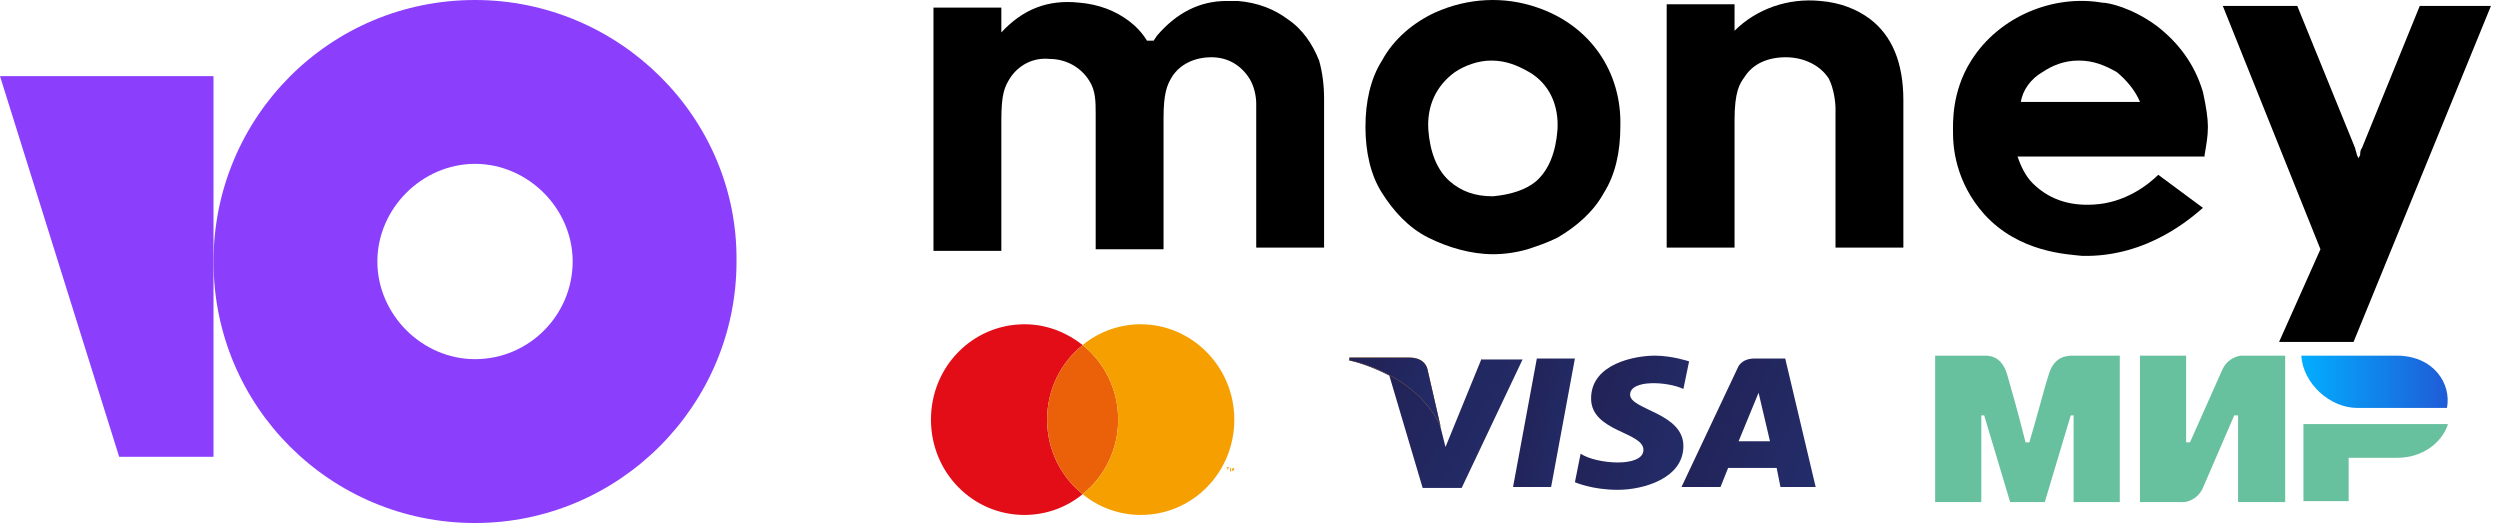 <svg width="239" height="50" viewBox="0 0 239 50" fill="none" xmlns="http://www.w3.org/2000/svg">
<path d="M45.411 0C31.487 0 20.411 11.234 20.411 25C20.411 38.924 31.646 50 45.411 50C59.177 50 70.411 38.766 70.411 25C70.57 11.234 59.177 0 45.411 0ZM45.411 34.335C40.348 34.335 36.076 30.063 36.076 25C36.076 19.937 40.348 15.665 45.411 15.665C50.475 15.665 54.747 19.937 54.747 25C54.747 30.063 50.633 34.335 45.411 34.335Z" fill="#8B3FFD"/>
<path d="M100.103 40.114C100.103 37.214 101.429 34.646 103.5 32.989C101.926 31.746 100.02 31 97.949 31C92.977 31 89 35.06 89 40.114C89 45.169 92.977 49.229 97.949 49.229C100.02 49.229 102.009 48.483 103.5 47.24C101.429 45.583 100.103 43.014 100.103 40.114Z" fill="#E30D17"/>
<path d="M100.103 40.114C100.103 43.014 101.428 45.583 103.5 47.24C105.571 45.583 106.897 43.014 106.897 40.114C106.897 37.214 105.571 34.646 103.5 32.989C101.428 34.646 100.103 37.214 100.103 40.114Z" fill="#EB610A"/>
<path d="M117.337 45.003V44.754H117.254V44.671H117.503V44.754H117.42L117.337 45.003ZM117.917 45.003V44.754V45.003H117.752L117.669 44.837V45.086H117.586V44.754H117.669L117.752 45.003L117.834 44.754H118L117.917 45.003Z" fill="#F69F00"/>
<path d="M109.051 31C106.98 31 104.991 31.746 103.5 32.989C105.571 34.646 106.897 37.214 106.897 40.114C106.897 43.014 105.571 45.583 103.5 47.24C104.991 48.483 106.98 49.229 109.051 49.229C114.023 49.229 118 45.169 118 40.114C118 35.06 113.94 31 109.051 31Z" fill="#F69F00"/>
<path d="M148.287 46.555H144.648L146.922 34.273H150.561L148.287 46.555Z" fill="url(#paint0_linear_4_62)"/>
<path d="M141.646 34.273L138.189 42.734L137.734 40.914L136.46 35.365C136.46 35.365 136.278 34.273 134.732 34.273H129V34.455C129 34.455 130.729 34.819 132.821 35.911L136.005 46.646H139.735L145.558 34.364H141.646V34.273Z" fill="url(#paint1_linear_4_62)"/>
<path d="M170.212 46.555H173.578L170.667 34.273H167.756C166.391 34.273 166.118 35.183 166.118 35.183L160.751 46.555H164.481L165.209 44.735H169.848L170.212 46.555ZM166.209 42.188L168.12 37.548L169.212 42.188H166.209Z" fill="url(#paint2_linear_4_62)"/>
<path d="M160.933 37.184L161.478 34.546C161.478 34.546 159.841 34 158.203 34C156.384 34 152.108 34.728 152.108 38.094C152.108 41.278 157.112 41.278 157.112 43.007C157.112 44.735 152.563 44.371 151.107 43.371L150.561 46.1C150.561 46.1 152.199 46.828 154.655 46.828C157.112 46.828 160.933 45.736 160.933 42.643C160.933 39.459 155.838 39.186 155.838 37.73C155.838 36.274 159.386 36.456 160.933 37.184Z" fill="url(#paint3_linear_4_62)"/>
<path d="M137.734 40.823L136.46 35.274C136.46 35.274 136.278 34.182 134.732 34.182H129V34.455C129 34.455 131.729 34.91 134.368 36.82C136.915 38.64 137.734 40.823 137.734 40.823Z" fill="#F7A823"/>
<path d="M137.734 40.823L136.46 35.274C136.46 35.274 136.278 34.182 134.732 34.182H129V34.455C129 34.455 131.729 34.91 134.368 36.82C136.915 38.64 137.734 40.823 137.734 40.823Z" fill="url(#paint4_linear_4_62)"/>
<path fill-rule="evenodd" clip-rule="evenodd" d="M189.597 34.001C190.056 34.001 191.343 33.909 191.895 35.843C192.263 37.132 192.906 39.343 193.642 42.29H194.009C194.929 39.158 195.48 36.948 195.848 35.843C196.4 33.909 197.779 34.001 198.33 34.001H202.651V48H198.238V39.711H197.962L195.48 48H192.171L189.689 39.711H189.413V48H185V34.001H189.597ZM208.994 34.001V42.29H209.362L212.396 35.474C212.947 34.093 214.235 34.001 214.235 34.001H218.463V48H213.959V39.711H213.591L210.649 46.526C210.098 47.908 208.811 48 208.811 48H204.582V34.001H208.994ZM234 40.632C233.356 42.474 231.426 43.763 229.22 43.763H224.531V47.908H220.21V40.54H234V40.632Z" fill="#67C09E"/>
<path fill-rule="evenodd" clip-rule="evenodd" d="M229.108 34H220C220.179 36.698 222.768 39 225.358 39H233.93C234.376 36.698 232.68 34 229.108 34Z" fill="url(#paint5_linear_4_62)"/>
<path d="M20.411 7.279V43.671H11.392L0 7.279H20.411Z" fill="#8B3FFD"/>
<path d="M231.329 0.569L225.791 14.176C225.633 14.334 225.633 14.651 225.633 14.809L225.474 15.126L225.316 14.809C225.316 14.651 225.158 14.334 225.158 14.176L219.62 0.569H212.5L221.835 23.828L217.88 32.689H225L238.133 0.569H231.329Z" fill="black"/>
<path d="M178.797 1.834C177.531 0.885 175.949 0.252 174.05 0.094C170.886 -0.223 167.88 0.885 165.823 2.942V0.41H159.335V23.67H165.823V11.486C165.823 8.796 166.297 8.005 166.772 7.372C167.563 6.107 168.987 5.474 170.728 5.474C172.468 5.474 174.05 6.265 174.842 7.531C175.316 8.48 175.474 9.746 175.474 10.379C175.474 12.436 175.474 23.67 175.474 23.67H181.962V9.588C181.962 5.948 180.854 3.417 178.797 1.834Z" fill="black"/>
<path d="M146.993 0.727C143.829 -0.381 140.348 -0.222 137.183 1.202C135.126 2.151 133.228 3.733 132.12 5.79C131.012 7.531 130.538 9.746 130.538 12.119C130.538 14.493 131.012 16.708 132.12 18.448C133.228 20.189 134.652 21.771 136.55 22.721C138.449 23.67 140.664 24.303 142.721 24.303C143.829 24.303 144.936 24.145 146.044 23.828C146.993 23.512 147.943 23.195 148.892 22.721C150.791 21.613 152.373 20.189 153.323 18.448C154.43 16.708 154.905 14.493 154.905 12.119C155.063 6.898 152.057 2.467 146.993 0.727ZM148.892 12.436C148.734 14.493 148.101 16.233 146.835 17.341C145.886 18.132 144.462 18.607 142.721 18.765C140.981 18.765 139.715 18.29 138.607 17.341C137.342 16.233 136.709 14.493 136.55 12.436C136.392 10.062 137.342 8.164 139.082 6.898C140.031 6.265 141.297 5.79 142.563 5.79C143.987 5.79 145.095 6.265 146.202 6.898C148.101 8.005 149.05 10.062 148.892 12.436Z" fill="black"/>
<path d="M123.101 1.834C121.835 0.885 120.253 0.252 118.354 0.094C118.038 0.094 117.563 0.094 117.247 0.094C114.715 0.094 112.5 1.201 110.601 3.417L110.285 3.891H109.652C109.177 3.1 108.544 2.467 107.911 1.993C106.645 1.043 105.063 0.41 103.164 0.252C100.158 -0.064 97.785 0.885 95.728 3.1V0.727H89.24V23.986H95.728V11.803V11.486C95.728 8.955 96.044 8.322 96.519 7.531C97.31 6.265 98.734 5.474 100.316 5.632C101.899 5.632 103.323 6.423 104.114 7.689C104.747 8.638 104.747 9.746 104.747 10.853V23.828H111.234V11.328C111.234 8.955 111.55 8.164 112.025 7.372C112.816 6.107 114.24 5.474 115.823 5.474C117.405 5.474 118.671 6.265 119.462 7.531C119.937 8.322 120.095 9.271 120.095 9.904C120.095 10.22 120.095 10.537 120.095 10.695V23.67H126.582V9.429C126.582 8.164 126.424 6.898 126.107 5.79C125.475 4.208 124.525 2.784 123.101 1.834Z" fill="black"/>
<path d="M206.329 16.708C205.38 17.657 203.164 19.398 200.158 19.556C197.626 19.714 195.728 18.923 194.304 17.499C193.671 16.866 193.196 15.917 192.88 14.967H210.759V14.809C210.918 13.86 211.076 13.069 211.076 12.119C211.076 11.328 210.918 10.221 210.601 8.797C209.81 6.107 208.228 4.05 206.171 2.467C203.797 0.727 201.582 0.252 200.949 0.252C196.361 -0.539 191.139 1.518 188.449 5.79C186.55 8.797 186.709 11.803 186.709 12.752C186.709 13.86 186.867 17.341 189.715 20.505C193.038 24.145 197.626 24.303 199.05 24.461C205.38 24.619 209.652 20.664 210.601 19.872L206.329 16.708ZM195.253 6.898C196.202 6.265 197.31 5.79 198.734 5.79C200.158 5.79 201.266 6.265 202.373 6.898C203.323 7.689 204.114 8.638 204.588 9.746H193.196C193.354 8.638 194.145 7.531 195.253 6.898Z" fill="black"/>
<defs>
<linearGradient id="paint0_linear_4_62" x1="145.36" y1="38.88" x2="170.657" y2="43.912" gradientUnits="userSpaceOnUse">
<stop stop-color="#222357"/>
<stop offset="1" stop-color="#254AA5"/>
</linearGradient>
<linearGradient id="paint1_linear_4_62" x1="130.993" y1="38.914" x2="187.391" y2="70.094" gradientUnits="userSpaceOnUse">
<stop stop-color="#222357"/>
<stop offset="1" stop-color="#254AA5"/>
</linearGradient>
<linearGradient id="paint2_linear_4_62" x1="162.294" y1="38.88" x2="210.388" y2="59.631" gradientUnits="userSpaceOnUse">
<stop stop-color="#222357"/>
<stop offset="1" stop-color="#254AA5"/>
</linearGradient>
<linearGradient id="paint3_linear_4_62" x1="151.875" y1="38.812" x2="195.085" y2="54.004" gradientUnits="userSpaceOnUse">
<stop stop-color="#222357"/>
<stop offset="1" stop-color="#254AA5"/>
</linearGradient>
<linearGradient id="paint4_linear_4_62" x1="130.051" y1="36.673" x2="160.04" y2="52.966" gradientUnits="userSpaceOnUse">
<stop stop-color="#222357"/>
<stop offset="1" stop-color="#254AA5"/>
</linearGradient>
<linearGradient id="paint5_linear_4_62" x1="233.936" y1="36.462" x2="219.955" y2="36.462" gradientUnits="userSpaceOnUse">
<stop stop-color="#1F5CD7"/>
<stop offset="1" stop-color="#02AEFF"/>
</linearGradient>
</defs>
</svg>
